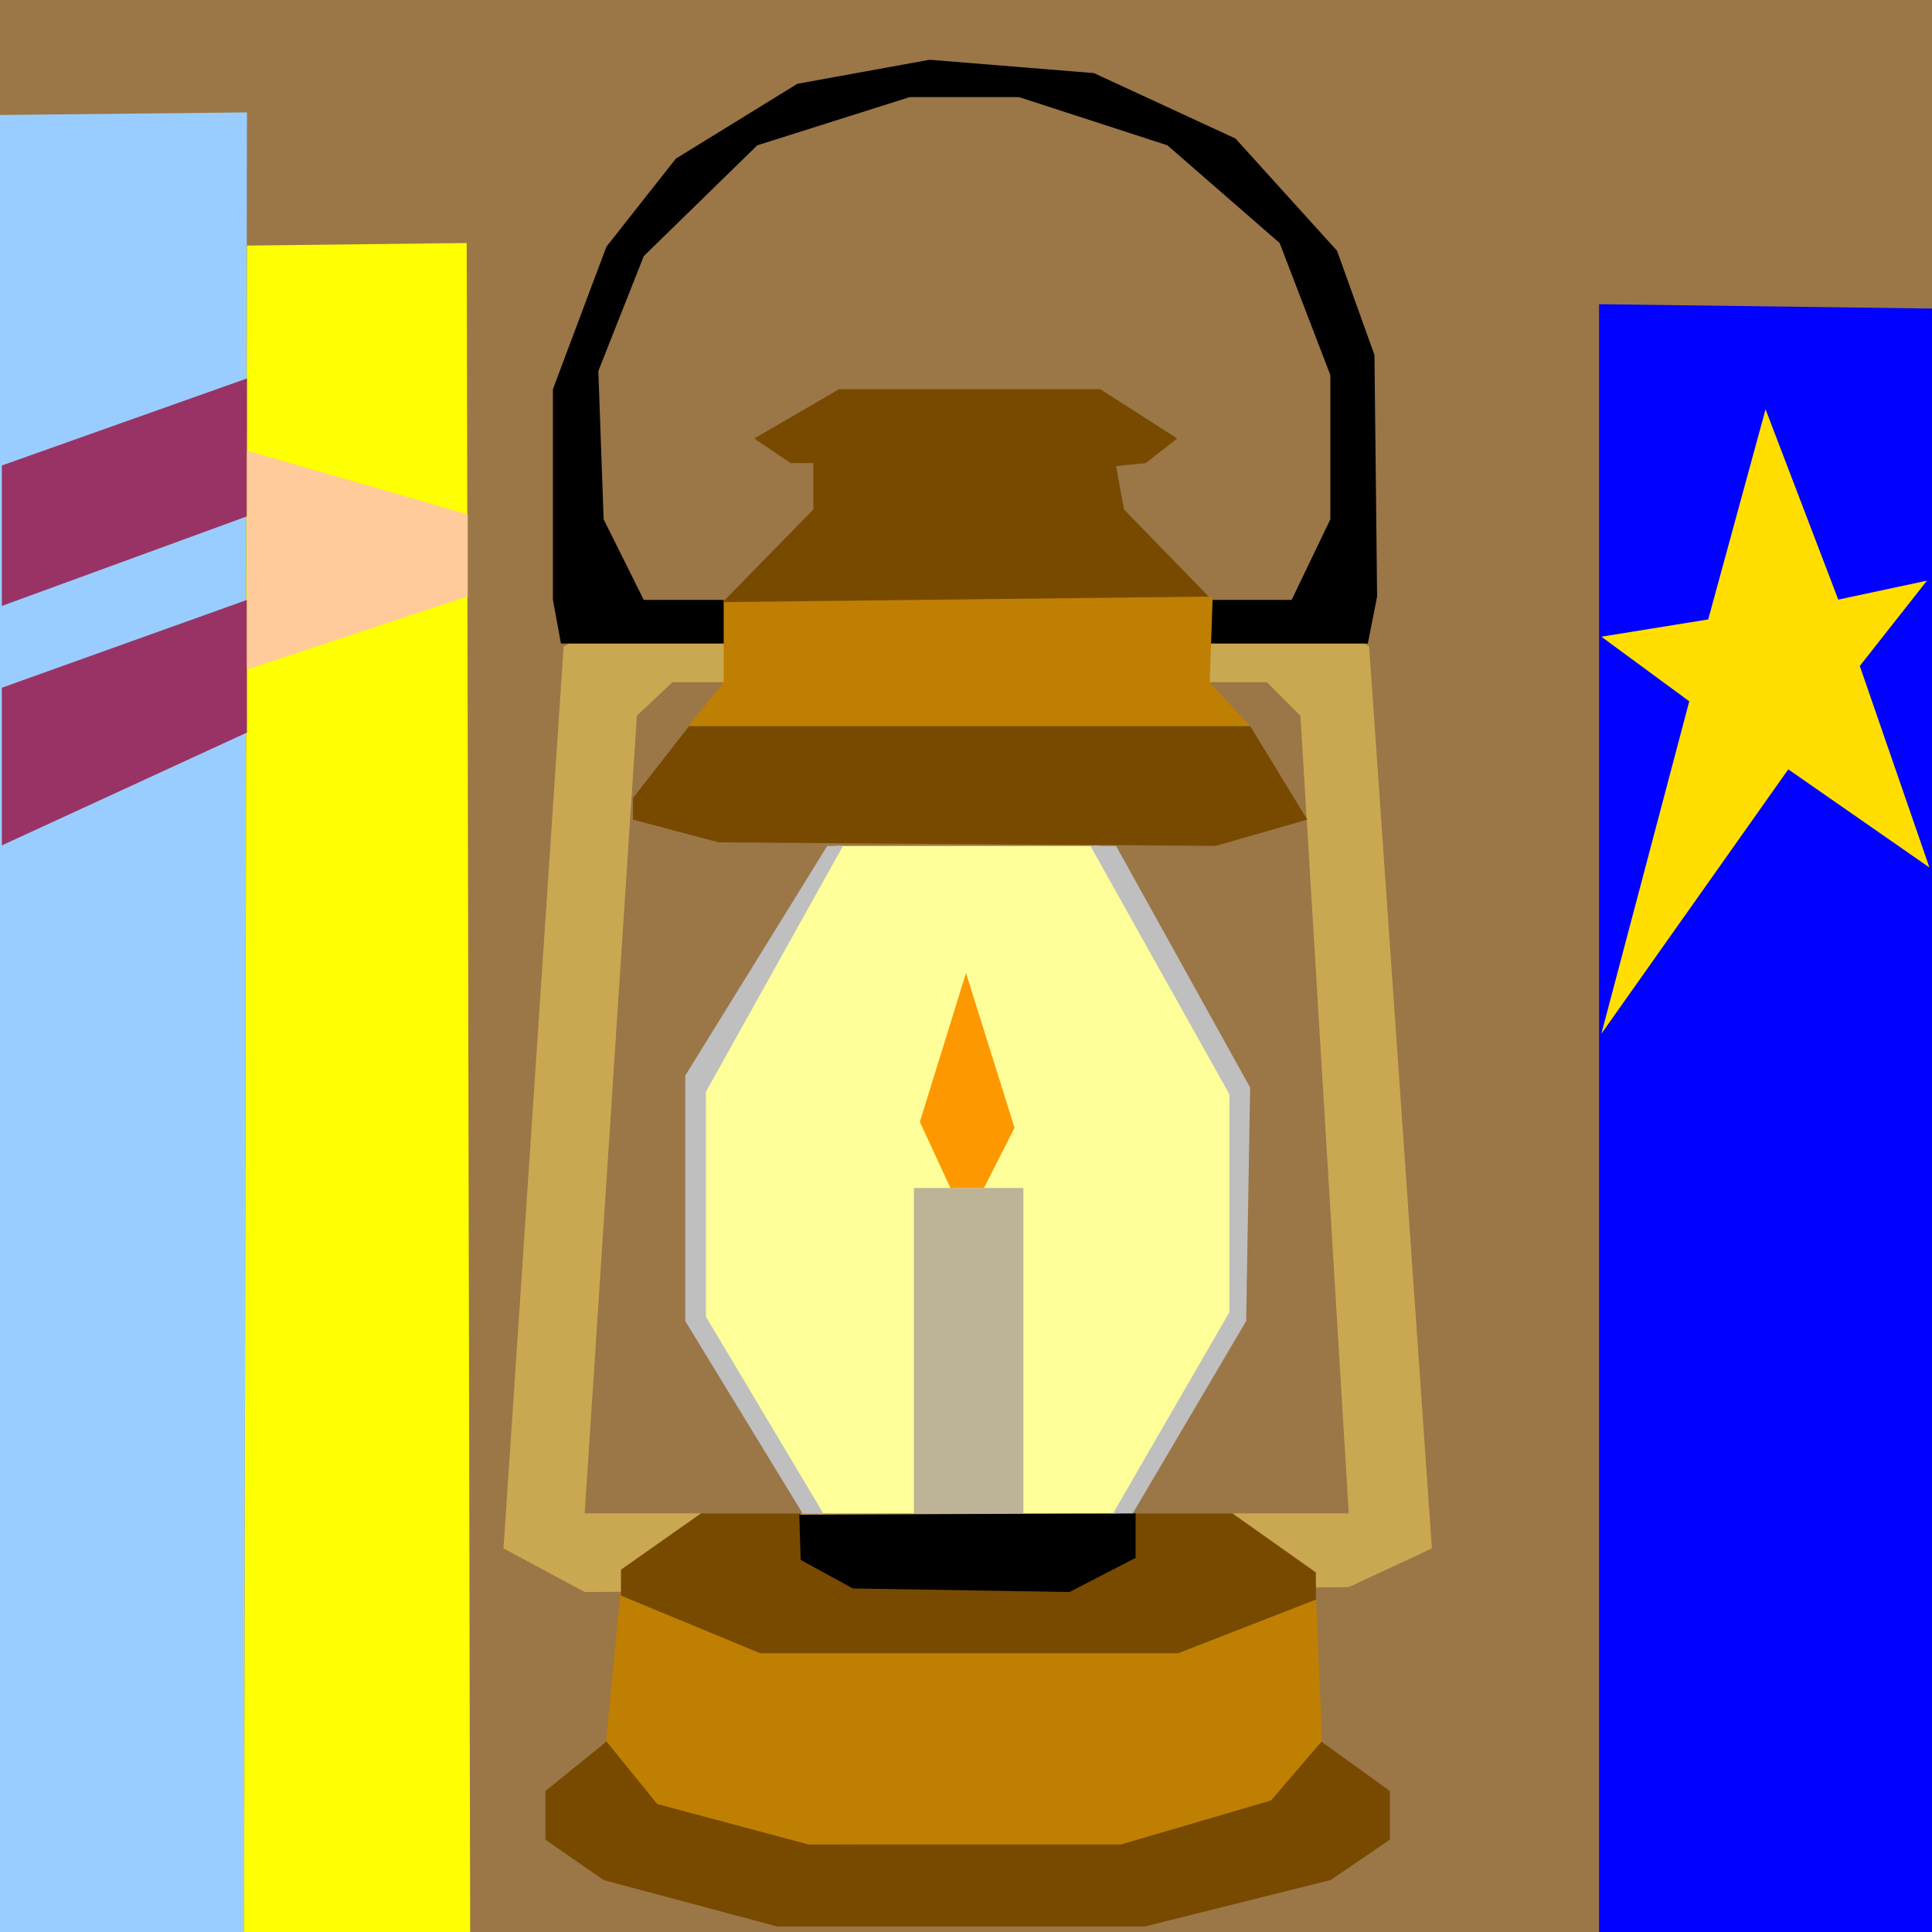 <svg xmlns="http://www.w3.org/2000/svg" xmlns:xlink="http://www.w3.org/1999/xlink" width="262" height="262" viewBox="167.569 139.097 262 262">
  <defs>
    <path id="a" d="M167.57 139.1h262v262h-262v-262Z"/>
    <path id="b" d="m167.57 154.69 33.49-.35-.39 246.76h-33.1V154.69Z"/>
    <path id="c" d="m201.06 172.4 29.8-.35.47 229.05h-30.66l.39-228.7Z"/>
    <path id="d" d="m384.42 180.35 45.15.59V401.1h-45.15V180.35Z"/>
    <path id="e" d="m235.85 349.08 8.15-122.3 10.69-6.33h88.4l10.15 6.33 8.51 122.3-11.28 5.25-103.61.66-11.01-5.91Z"/>
    <path id="f" d="m396.65 234.2-11.92 45.09 25.35-35.86 19.14 13.31-9.44-27.33 9.11-11.57-12.03 2.57L407 194.6l-7.78 28.5-14.49 2.34 11.92 8.76Z"/>
    <path id="g" d="m353.06 226.37 1.26-6.37-.36-32.76-5.07-14.13-13.77-15.22-19.2-8.88-22.28-1.81-17.94 3.26-16.48 10.15-9.42 11.95-7.25 19.32v28.57l1.09 5.92h109.42Z"/>
    <path id="h" d="m342.73 220.45 5.25-10.93v-19.56l-6.88-17.91-15.22-13.25-20.11-6.53h-14.85l-20.65 6.53-15.4 15.03-6.16 15.58.72 20.11 5.44 10.93h87.86Z"/>
    <path id="i" d="m253.94 236.16 4.82-4.55h80.61l4.55 4.55 6.55 108.16H246.86l7.08-108.16Z"/>
    <path id="j" d="M201.06 190.42v18.7l-33.24 12.15v-19.05l33.24-11.8Z"/>
    <path id="k" d="M201.06 220.45v17.99l-33.24 15.3v-21.38l33.24-11.91Z"/>
    <path id="l" d="m201.06 229.89 29.94-9.93v-11.1l-29.94-8.65v29.68Z"/>
    <path id="m" d="m256.71 383.59 20.8 5.63 42.49-.31 20.25-6.03 6.39-7.69 9.41 6.78v6.61l-8.06 5.48-25.16 6.29h-49.84l-23.55-6.29-7.9-5.48v-6.61l8.38-6.78 6.79 8.4Z"/>
    <path id="n" d="m256.7 383.74 20.48 5.48h42.42l20.32-5.96 6.94-8.07-.81-19.35-18.71 7.42h-56.77l-18.87-8.07-1.94 20 6.94 8.55Z"/>
    <path id="o" d="M270.67 363.3h56.66l18.69-7.28v-3.68l-11.33-8.02h-13.22v5.94l-8.78 4.63-29.18-.66-7.36-3.68v-6.23h-13.51l-10.86 7.64v3.52l18.89 7.82Z"/>
    <path id="p" d="m276.15 350.64 7.08 3.87 29.37.48 8.97-4.63v-6.04l-45.61.18.19 6.14Z"/>
    <path id="q" d="m316.64 253.81 18.99 33.97-.67 29.4-15.91 27.14h-40.37l-16.45-27.14.4-31.55 18.32-31.82h35.69Z"/>
    <path id="r" d="M306.35 344.32V300.2h-14.84v44.12h14.84Z"/>
    <path id="s" d="m301 300.2 4.15-8.16-6.58-20.99-6.26 20.19 4.15 8.96H301Z"/>
    <path id="t" d="m276.4 344.32-15.9-26.07v-33.29l19.25-31.15h2.14l-18.59 33.35v30.49l15.91 26.67h-2.81Z"/>
    <path id="u" d="M334.29 287.5v29.54l-15.77 27.28h2.67l15.37-26.07.54-31.67-18.18-32.77h-3.48l18.85 33.69Z"/>
    <path id="v" d="m253.41 247.31 7.62-9.76h76.07l7.75 12.7-12.43 3.56-67.38-.48-11.63-3.08v-2.94Z"/>
    <path id="w" d="m337.1 237.55-5.48-5.89.4-11.66-66.31.4v11.26l-4.81 5.89h76.2Z"/>
    <path id="x" d="M331.48 220 320 208.19l-1.08-5.88 4.01-.41 4.28-3.34-10.43-6.68h-35.43l-11.5 6.68 4.95 3.34h3.07v6.29l-12.29 12.56 65.9-.75Z"/>
  </defs>
  <use xlink:href="#a" fill="#9b7647"/>
  <use xlink:href="#b" fill="#99cdff"/>
  <use xlink:href="#c" fill="#feff01"/>
  <use xlink:href="#d" fill="#0001fe"/>
  <use xlink:href="#e" fill="#c9a851"/>
  <use xlink:href="#f" fill="#ffde00"/>
  <use xlink:href="#g" fill="#000000"/>
  <use xlink:href="#h" fill="#9b7647"/>
  <use xlink:href="#i" fill="#9b7647"/>
  <use xlink:href="#j" fill="#993365"/>
  <use xlink:href="#k" fill="#993365"/>
  <use xlink:href="#l" fill="#ffcb9a"/>
  <use xlink:href="#m" fill="#784a00"/>
  <use xlink:href="#n" fill="#bf7f02"/>
  <use xlink:href="#o" fill="#784a00"/>
  <use xlink:href="#p" fill="#000000"/>
  <use xlink:href="#q" fill="#feff99"/>
  <use xlink:href="#r" fill="#bdb497"/>
  <use xlink:href="#s" fill="#fd9800"/>
  <use xlink:href="#t" fill="#bfbfbf"/>
  <use xlink:href="#u" fill="#bfbfbf"/>
  <use xlink:href="#v" fill="#784a00"/>
  <use xlink:href="#w" fill="#bf7f02"/>
  <use xlink:href="#x" fill="#784a00"/>
  <use xlink:href="#y" fill-opacity="0" stroke="#000000"/>
</svg>
